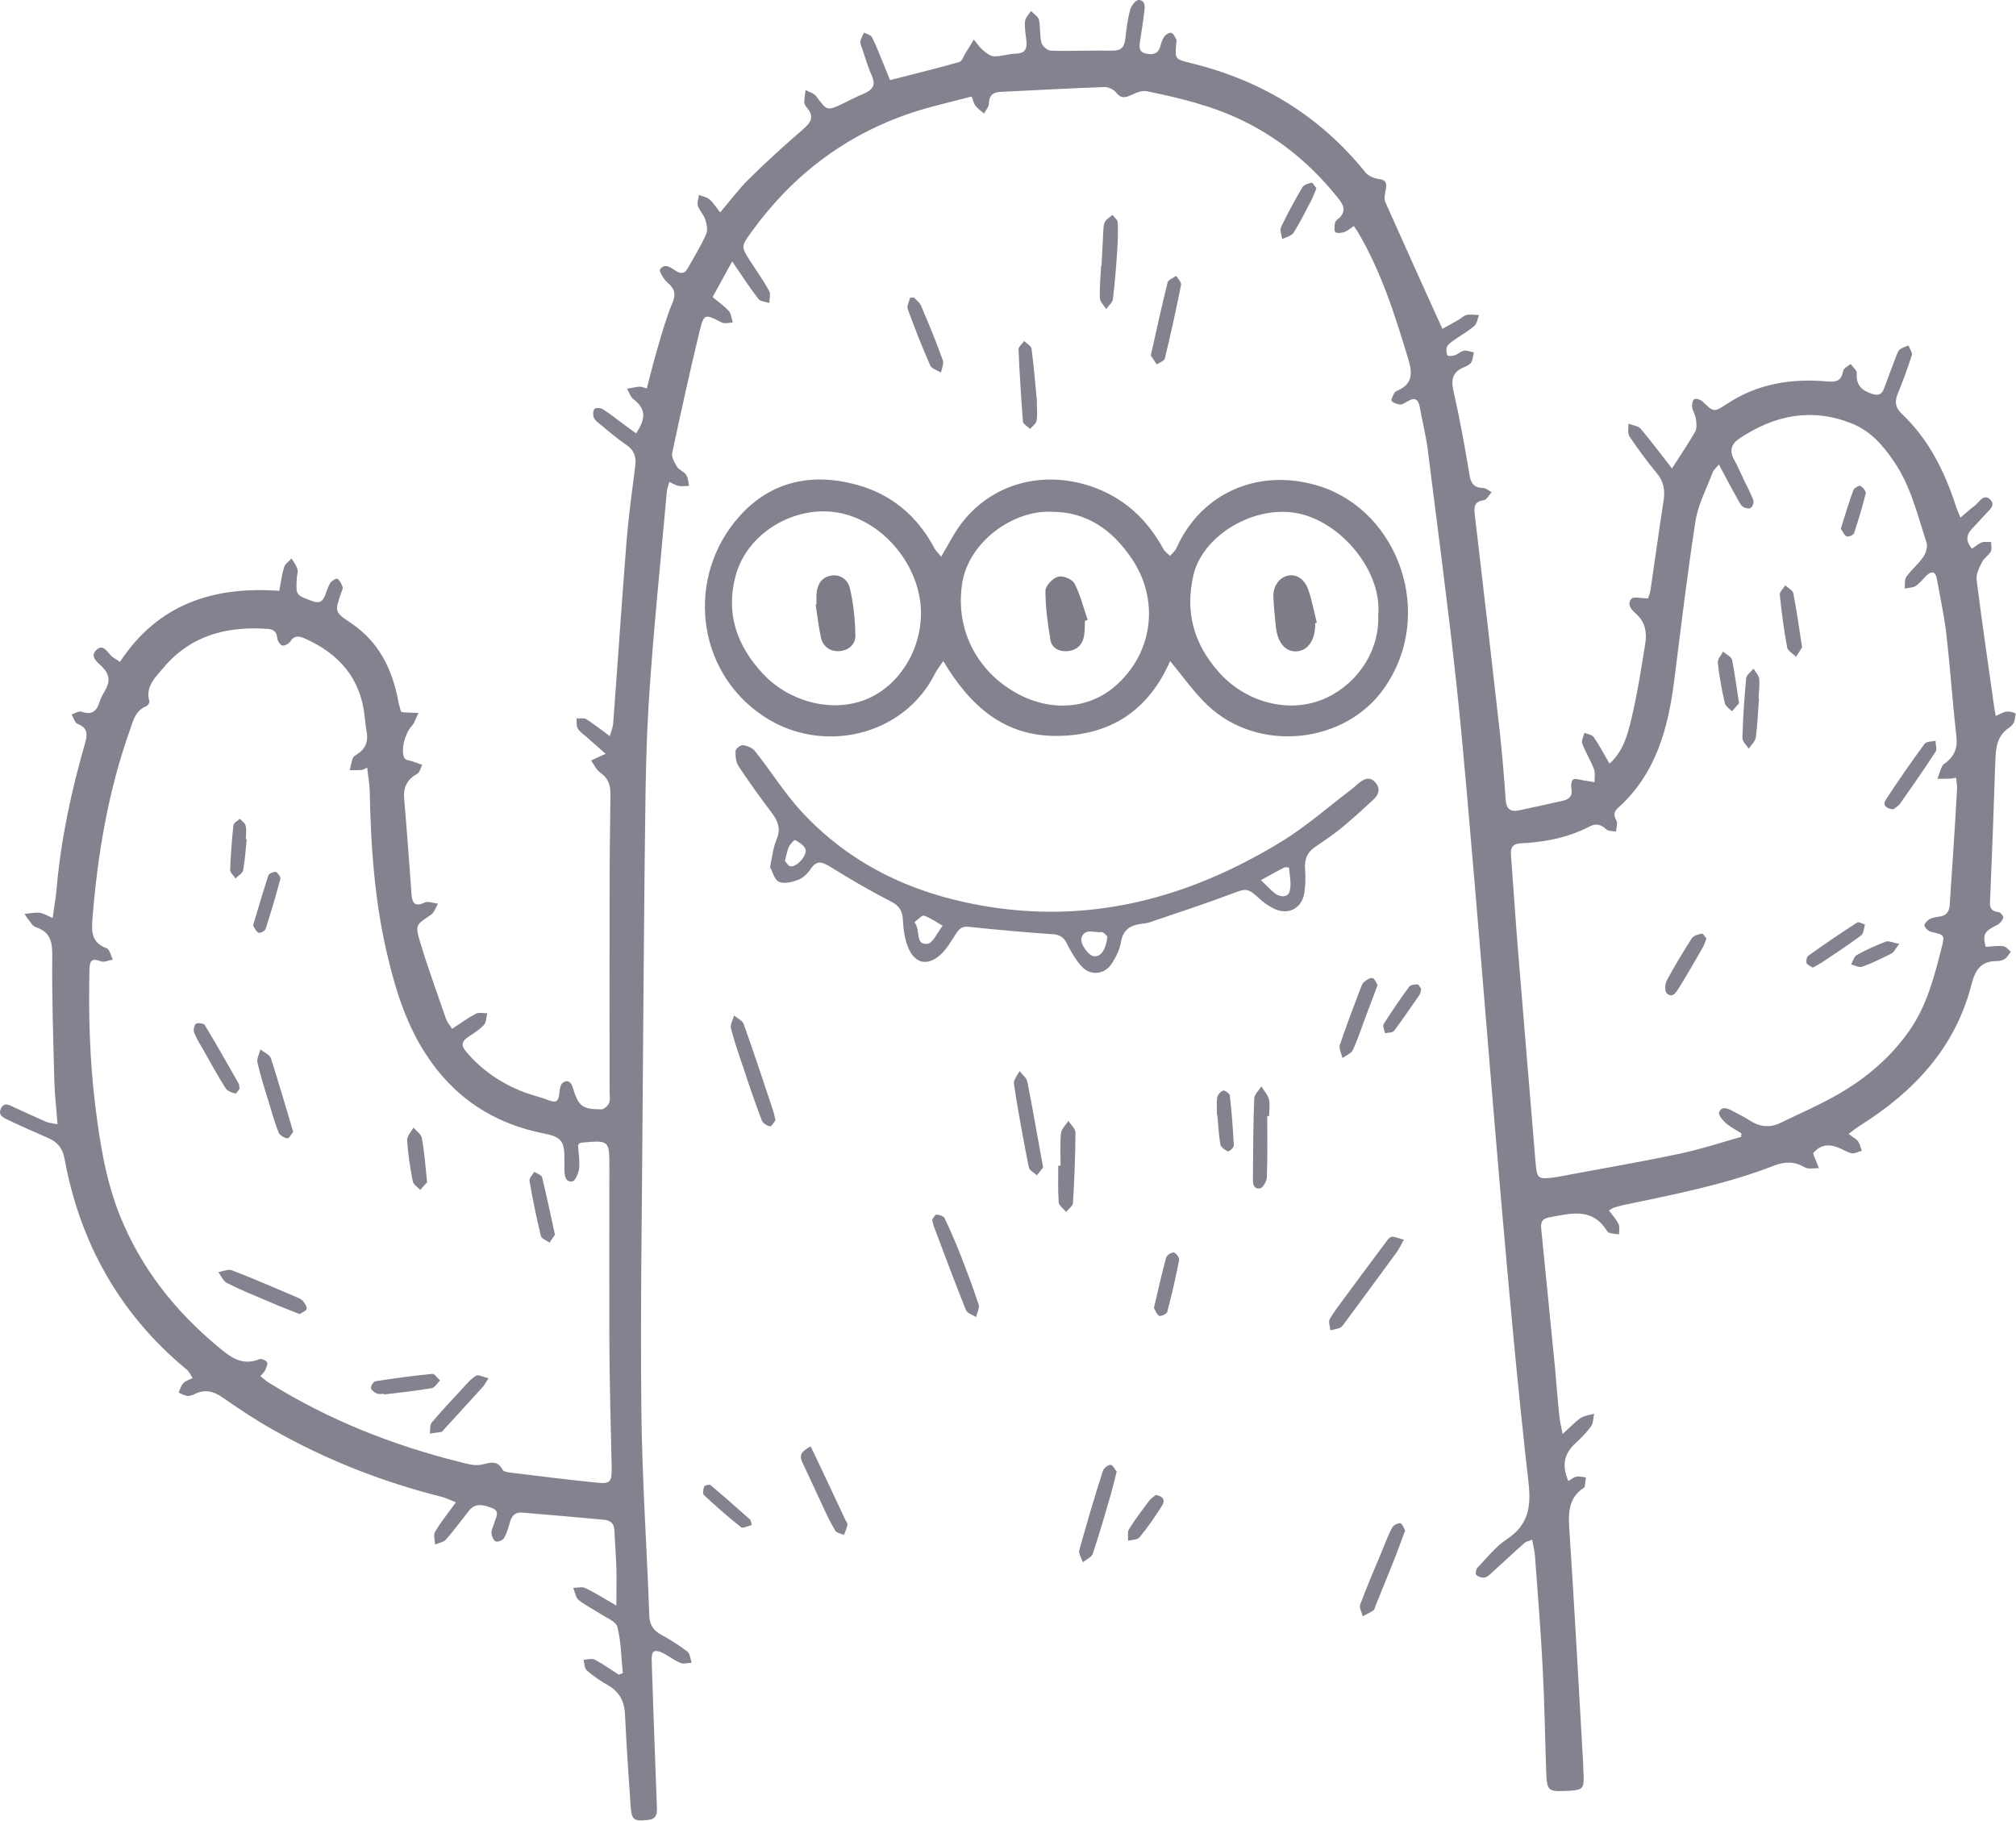 <svg width="331" height="299" viewBox="0 0 331 299" fill="none" xmlns="http://www.w3.org/2000/svg">
<path d="M329.364 116.847C328.846 116.916 328.363 117.261 327.673 117.537C327.535 116.778 327.431 116.226 327.362 115.673C326.396 108.839 325.395 102.038 324.532 95.169C324.428 94.237 324.98 93.167 325.429 92.269C325.74 91.614 326.499 91.199 326.844 90.578C327.086 90.164 326.913 89.542 326.913 88.99C326.396 88.99 325.809 88.887 325.36 89.059C324.808 89.266 324.324 89.715 323.772 90.095C322.806 88.921 322.737 87.885 323.772 86.815C324.497 86.056 325.187 85.297 325.878 84.537C326.534 83.778 327.776 82.949 326.741 81.983C325.671 80.982 324.98 82.431 324.221 83.018C323.462 83.571 322.771 84.227 321.874 84.986C321.528 84.157 321.321 83.64 321.149 83.122C319.285 77.426 316.696 72.145 312.277 67.968C311.173 66.898 311.035 65.966 311.587 64.62C312.45 62.548 313.209 60.443 313.9 58.303C314.038 57.888 313.555 57.267 313.347 56.715C312.864 56.922 312.312 57.06 311.898 57.405C311.587 57.681 311.449 58.199 311.276 58.613C310.62 60.339 309.965 62.031 309.343 63.757C308.963 64.792 308.411 64.999 307.341 64.654C305.65 64.102 304.718 63.204 304.856 61.271C304.89 60.788 304.2 60.27 303.855 59.752C303.406 60.132 302.681 60.477 302.612 60.892C302.336 62.618 301.404 62.756 299.919 62.618C294.086 62.1 288.563 62.997 283.592 66.277C281.383 67.726 281.383 67.692 279.484 65.862C279.174 65.586 278.449 65.379 278.172 65.552C277.896 65.724 277.758 66.415 277.827 66.863C277.931 67.519 278.38 68.141 278.449 68.831C278.552 69.521 278.621 70.35 278.311 70.902C277.171 72.87 275.894 74.768 274.514 76.909C272.719 74.596 271.096 72.421 269.37 70.384C268.956 69.901 268.058 69.832 267.368 69.556C267.403 70.246 267.195 71.144 267.541 71.662C268.921 73.698 270.371 75.7 271.959 77.599C273.167 79.014 273.409 80.464 273.133 82.224C272.373 87.092 271.717 91.993 270.993 96.861C270.889 97.482 270.647 98.069 270.578 98.241C269.37 98.241 268.162 97.896 267.851 98.31C267.023 99.346 267.955 100.174 268.749 100.899C270.164 102.211 270.406 103.937 270.13 105.663C269.474 109.805 268.818 113.947 267.851 118.021C267.23 120.575 266.574 123.268 264.261 125.373C263.364 123.82 262.604 122.37 261.672 121.024C261.396 120.61 260.671 120.541 260.154 120.299C260.015 120.886 259.601 121.576 259.774 122.059C260.326 123.509 261.155 124.821 261.707 126.271C261.949 126.892 261.776 127.686 261.81 128.411C261.155 128.307 260.533 128.204 259.877 128.1C259.36 128.031 258.738 127.755 258.324 127.962C258.048 128.066 257.91 128.86 257.979 129.308C258.255 130.517 257.772 131.207 256.633 131.449C254.216 132.001 251.835 132.519 249.418 133.036C247.968 133.347 247.312 132.795 247.209 131.276C246.967 127.651 246.657 124.061 246.277 120.437C244.931 108.424 243.55 96.446 242.135 84.468C241.997 83.26 242.031 82.328 243.619 82.121C244.102 82.052 244.482 81.258 244.896 80.809C244.447 80.567 243.999 80.119 243.515 80.119C242.031 80.084 241.479 79.359 241.272 77.944C240.512 73.353 239.684 68.762 238.648 64.24C238.199 62.272 238.51 61.03 240.409 60.27C240.823 60.098 241.341 59.856 241.548 59.511C241.824 59.028 241.858 58.406 241.997 57.854C241.444 57.75 240.857 57.474 240.34 57.578C239.822 57.681 239.339 58.165 238.821 58.337C238.441 58.475 237.716 58.475 237.647 58.337C237.475 57.923 237.406 57.302 237.578 56.922C237.82 56.439 238.372 56.093 238.821 55.783C239.891 55.023 241.065 54.367 242.066 53.505C242.514 53.125 242.583 52.331 242.825 51.709C242.135 51.709 241.444 51.572 240.788 51.709C240.305 51.813 239.925 52.262 239.477 52.504C238.476 53.09 237.44 53.643 236.819 53.988C233.608 46.877 230.502 40.042 227.464 33.207C227.188 32.62 227.395 31.792 227.533 31.102C227.74 30.032 227.533 29.514 226.325 29.376C225.565 29.272 224.633 28.858 224.185 28.306C216.694 18.985 207.063 13.186 195.534 10.356C192.91 9.7 192.91 9.734 193.118 7.145C193.152 6.904 193.221 6.628 193.118 6.455C192.91 6.041 192.634 5.454 192.289 5.385C191.944 5.316 191.357 5.696 191.115 6.075C190.805 6.524 190.632 7.111 190.494 7.663C190.114 8.906 189.251 9.009 188.181 8.802C186.973 8.561 187.042 7.732 187.18 6.8C187.422 5.212 187.664 3.624 187.871 2.002C187.974 1.174 188.112 0.035 186.939 0C186.455 0 185.731 0.967 185.558 1.588C185.144 3.141 184.937 4.729 184.764 6.351C184.626 7.732 184.074 8.354 182.555 8.319C179.206 8.25 175.893 8.423 172.544 8.319C171.992 8.319 171.129 7.56 170.991 7.007C170.68 5.799 170.853 4.487 170.577 3.245C170.439 2.692 169.714 2.278 169.265 1.795C168.92 2.382 168.333 2.9 168.298 3.521C168.195 4.522 168.402 5.592 168.505 6.593C168.678 7.939 168.367 8.768 166.78 8.802C165.571 8.837 164.398 9.286 163.19 9.251C162.568 9.217 161.878 8.664 161.325 8.181C160.773 7.698 160.359 7.042 159.876 6.49C159.461 7.18 159.082 7.87 158.633 8.526C158.253 9.113 157.977 10.045 157.494 10.183C153.766 11.253 149.969 12.151 146.137 13.152C145.757 12.22 145.412 11.391 145.067 10.528C144.446 9.044 143.893 7.525 143.169 6.11C142.996 5.73 142.306 5.592 141.857 5.35C141.65 5.834 141.339 6.317 141.27 6.8C141.201 7.145 141.408 7.56 141.546 7.939C142.064 9.424 142.444 10.908 143.099 12.323C143.859 13.946 143.307 14.774 141.788 15.396C140.683 15.844 139.613 16.396 138.508 16.949C135.781 18.261 135.816 18.226 133.986 15.775C133.641 15.292 132.847 15.119 132.26 14.774C132.191 15.43 132.053 16.12 132.053 16.776C132.053 17.087 132.26 17.432 132.502 17.708C133.745 19.158 133.158 20.09 131.846 21.229C128.809 23.853 125.84 26.545 122.975 29.376C121.318 30.998 119.937 32.897 118.246 34.864C117.555 34.001 117.107 33.276 116.485 32.724C116.037 32.344 115.346 32.241 114.759 31.999C114.69 32.62 114.414 33.276 114.587 33.794C114.828 34.588 115.553 35.244 115.795 36.038C116.037 36.797 116.244 37.798 115.933 38.454C115.104 40.353 114 42.113 112.999 43.908C112.55 44.737 112.032 45.116 111.066 44.53C110.237 44.012 109.202 43.08 108.373 44.219C108.166 44.53 108.995 45.876 109.616 46.428C110.824 47.429 110.997 48.327 110.375 49.811C109.374 52.193 108.684 54.678 107.959 57.164C107.303 59.338 106.785 61.547 106.199 63.757C105.612 63.619 105.267 63.446 104.956 63.48C104.266 63.55 103.61 63.722 102.954 63.826C103.299 64.412 103.506 65.172 104.024 65.552C105.957 67.07 106.164 68.555 104.438 71.144C103.644 70.591 102.885 70.005 102.125 69.452C101.055 68.658 100.02 67.83 98.915 67.14C98.57 66.932 97.776 66.932 97.603 67.14C97.362 67.45 97.327 68.141 97.5 68.555C97.672 69.004 98.156 69.349 98.535 69.659C99.951 70.833 101.366 72.041 102.885 73.077C104.162 73.94 104.473 75.044 104.3 76.494C103.782 80.533 103.23 84.606 102.885 88.645C102.091 98.69 101.435 108.7 100.676 118.746C100.641 119.367 100.365 119.988 100.123 120.851C98.639 119.781 97.5 118.849 96.257 118.055C95.843 117.814 95.187 117.986 94.669 117.952C94.704 118.504 94.6 119.16 94.876 119.609C95.153 120.126 95.739 120.506 96.223 120.92C97.362 121.921 98.501 122.922 99.433 123.751C98.57 124.165 97.81 124.51 97.051 124.855C97.534 125.546 97.914 126.409 98.57 126.858C99.882 127.755 100.261 128.963 100.227 130.413C100.158 135.694 100.089 141.01 100.089 146.292C100.054 157.269 100.089 168.28 100.089 179.257C100.089 179.879 100.227 180.604 99.985 181.121C99.778 181.57 99.157 182.123 98.743 182.123C95.601 182.123 94.98 181.605 94.082 178.671C93.806 177.704 93.254 177.152 92.391 177.773C92.011 178.049 91.873 178.878 91.839 179.465C91.735 180.673 91.39 181.156 90.113 180.638C88.766 180.12 87.351 179.81 86.005 179.292C82.311 177.877 79.101 175.702 76.512 172.63C75.753 171.732 75.753 171.042 76.719 170.352C77.651 169.696 78.687 169.109 79.446 168.28C79.861 167.866 79.826 167.003 79.999 166.347C79.377 166.347 78.618 166.175 78.135 166.416C76.823 167.107 75.615 168.004 74.234 168.902C73.854 168.315 73.44 167.832 73.233 167.279C71.783 163.068 70.23 158.857 68.953 154.576C68.124 151.815 68.331 151.815 70.748 150.192C71.3 149.813 71.541 148.984 71.921 148.363C71.196 148.294 70.368 147.914 69.781 148.156C68.228 148.881 67.675 148.397 67.572 146.844C67.192 141.632 66.812 136.419 66.364 131.207C66.191 129.343 66.778 127.997 68.469 127.065C68.918 126.823 69.056 126.064 69.332 125.58C68.78 125.373 68.228 125.166 67.71 124.993C67.261 124.821 66.605 124.821 66.433 124.51C65.708 123.268 66.502 120.437 67.537 119.263C68.09 118.677 68.331 117.779 68.711 117.054C67.917 117.02 67.123 116.985 66.329 116.951C66.225 116.951 66.122 116.916 65.846 116.847C65.708 116.329 65.501 115.742 65.397 115.121C64.396 109.84 62.221 105.352 57.561 102.245C54.903 100.485 54.972 100.381 56.008 97.344C56.111 97.033 56.353 96.619 56.249 96.377C56.077 95.859 55.801 95.307 55.421 95.031C55.248 94.893 54.455 95.342 54.247 95.687C53.833 96.308 53.661 97.033 53.384 97.723C53.005 98.69 52.487 99.139 51.279 98.69C48.586 97.689 48.586 97.758 48.724 94.962C48.759 94.444 48.966 93.892 48.828 93.409C48.621 92.787 48.207 92.235 47.861 91.683C47.447 92.166 46.826 92.546 46.653 93.098C46.273 94.341 46.101 95.618 45.859 96.999C34.951 96.205 25.873 99.242 19.694 108.666C19.142 108.286 18.762 108.079 18.417 107.803C17.623 107.147 17.001 105.594 15.828 106.698C14.62 107.872 16.138 108.804 16.829 109.529C18.002 110.737 18.071 111.876 17.312 113.257C16.967 113.878 16.587 114.465 16.38 115.121C15.931 116.674 15.172 117.468 13.411 116.847C12.963 116.674 12.307 117.123 11.754 117.296C12.065 117.814 12.272 118.677 12.755 118.849C14.447 119.505 14.378 120.61 13.964 122.025C11.685 129.93 9.959 137.973 9.269 146.188C9.131 147.638 8.855 149.088 8.648 150.71C7.75 150.33 7.129 149.916 6.473 149.847C5.679 149.778 4.816 149.951 4.022 150.054C4.436 150.641 4.851 151.262 5.299 151.815C5.472 152.022 5.748 152.195 6.024 152.264C8.337 153.092 8.613 154.749 8.579 157.027C8.51 163.931 8.751 170.8 8.924 177.67C8.993 179.879 9.269 182.088 9.442 184.573C8.613 184.401 8.026 184.366 7.543 184.159C5.817 183.4 4.091 182.606 2.365 181.812C1.606 181.467 0.708 180.845 0.156 181.984C-0.396 183.124 0.639 183.538 1.364 183.883C3.539 184.919 5.748 185.885 7.957 186.852C9.442 187.507 10.27 188.509 10.581 190.165C13.135 204.111 19.694 215.813 30.705 224.892C31.085 225.202 31.292 225.755 31.637 226.238C30.947 226.583 30.395 226.721 30.084 227.101C29.704 227.515 29.566 228.102 29.325 228.62C29.808 228.827 30.291 229.137 30.809 229.172C31.223 229.206 31.706 228.999 32.121 228.792C33.709 228.067 35.055 228.413 36.47 229.379C39.197 231.278 41.993 233.142 44.893 234.764C53.592 239.7 62.808 243.29 72.508 245.741C73.233 245.914 73.958 246.293 74.855 246.639C73.578 248.399 72.37 249.883 71.438 251.471C71.127 251.989 71.403 252.852 71.438 253.577C72.059 253.301 72.819 253.197 73.233 252.748C74.545 251.23 75.753 249.607 76.996 248.019C78.1 246.639 79.481 247.087 80.758 247.571C82.208 248.088 81.379 249.159 81.138 250.056C81 250.608 80.654 251.161 80.689 251.713C80.724 252.196 81 252.887 81.379 253.059C81.725 253.197 82.553 252.887 82.76 252.507C83.243 251.678 83.485 250.712 83.761 249.78C84.072 248.744 84.693 248.226 85.798 248.33C90.251 248.71 94.738 249.089 99.191 249.504C100.261 249.607 100.848 250.16 100.883 251.299C100.952 253.266 101.124 255.199 101.193 257.167C101.262 259.204 101.193 261.24 101.193 263.587C99.398 262.552 97.811 261.551 96.119 260.722C95.567 260.446 94.807 260.688 94.117 260.688C94.393 261.344 94.497 262.241 94.98 262.655C96.085 263.553 97.396 264.174 98.604 264.968C99.605 265.624 101.159 266.211 101.366 267.108C101.987 269.559 101.987 272.148 102.263 274.668C102.056 274.772 101.849 274.841 101.608 274.944C100.296 274.116 99.053 273.218 97.707 272.493C97.224 272.217 96.464 272.459 95.808 272.493C95.981 273.115 95.946 273.909 96.361 274.254C97.431 275.186 98.639 276.014 99.882 276.705C101.677 277.775 102.505 279.259 102.609 281.365C102.85 286.405 103.195 291.479 103.541 296.519C103.713 298.831 104.058 299.004 106.337 298.797C107.717 298.659 107.89 297.934 107.856 296.829C107.545 288.717 107.269 280.64 106.993 272.528C106.993 272.045 107.027 271.354 107.338 271.147C107.614 270.94 108.304 271.113 108.718 271.32C109.754 271.838 110.652 272.562 111.722 273.011C112.239 273.218 112.93 273.011 113.551 272.977C113.344 272.355 113.31 271.492 112.861 271.147C111.515 270.112 110.03 269.18 108.511 268.351C107.303 267.661 106.682 266.798 106.613 265.348C106.199 253.957 105.405 242.6 105.301 231.243C105.129 214.847 105.405 198.45 105.508 182.053C105.612 169.35 105.681 156.647 105.819 143.91C105.957 134.59 105.922 125.27 106.475 115.984C107.2 104.213 108.442 92.511 109.478 80.775C109.512 80.291 109.719 79.808 109.892 79.118C110.513 79.394 110.962 79.704 111.411 79.773C111.963 79.877 112.55 79.773 113.137 79.773C112.999 79.152 112.999 78.462 112.654 77.944C112.274 77.392 111.48 77.15 111.135 76.598C110.721 75.907 110.203 74.975 110.375 74.32C111.791 67.692 113.24 61.099 114.828 54.506C115.588 51.433 115.691 51.502 118.522 52.952C119.005 53.194 119.73 52.952 120.317 52.952C120.11 52.331 120.075 51.572 119.696 51.088C118.936 50.26 118.004 49.604 117.003 48.775C118.073 46.842 119.074 44.978 120.213 42.907C121.801 45.255 123.078 47.222 124.528 49.086C124.839 49.5 125.702 49.535 126.323 49.742C126.323 49.086 126.565 48.258 126.289 47.774C125.391 46.117 124.287 44.564 123.251 42.976C121.629 40.456 121.663 40.491 123.355 38.109C130.086 28.789 138.819 22.127 149.727 18.502C152.903 17.432 156.217 16.742 159.531 15.844C159.807 16.569 159.91 17.087 160.186 17.398C160.566 17.881 161.118 18.226 161.567 18.64C161.843 18.088 162.361 17.57 162.361 17.018C162.396 15.706 162.982 15.154 164.26 15.085C169.955 14.809 175.616 14.498 181.312 14.291C181.933 14.256 182.831 14.671 183.211 15.154C184.005 16.189 184.729 16.086 185.731 15.603C186.524 15.223 187.525 14.809 188.285 14.981C193.739 16.086 199.158 17.398 204.198 19.883C210.446 22.955 215.624 27.339 219.904 32.793C220.767 33.898 220.94 34.933 219.697 35.934C219.49 36.107 219.214 36.383 219.179 36.625C219.11 37.142 219.007 37.867 219.248 38.109C219.525 38.351 220.284 38.247 220.767 38.075C221.32 37.867 221.768 37.453 222.286 37.108C222.528 37.488 222.666 37.66 222.804 37.867C226.774 44.495 229.052 51.779 231.261 59.097C231.951 61.375 231.848 63.101 229.432 64.136C229.224 64.24 228.983 64.378 228.914 64.551C228.707 64.965 228.327 65.655 228.5 65.828C228.81 66.173 229.432 66.38 229.915 66.415C230.329 66.415 230.743 66.07 231.158 65.862C232.262 65.207 232.849 65.517 233.091 66.76C233.505 69.073 234.092 71.385 234.402 73.698C235.99 86.367 237.682 99.001 239.062 111.704C240.305 123.129 241.203 134.59 242.204 146.05C243.653 163.103 245 180.189 246.484 197.276C247.83 212.672 249.211 228.102 250.972 243.463C251.42 247.536 250.868 250.401 247.381 252.714C245.552 253.922 244.137 255.752 242.583 257.374C242.342 257.616 242.204 258.41 242.376 258.548C242.687 258.858 243.308 259.065 243.723 258.996C244.171 258.927 244.62 258.513 244.965 258.168C246.76 256.546 248.521 254.889 250.316 253.301C250.592 253.059 251.041 252.99 251.558 252.783C251.731 253.784 251.938 254.509 252.007 255.234C252.456 261.413 252.974 267.626 253.284 273.805C253.595 279.535 253.664 285.3 253.871 291.03C253.975 293.895 254.251 294.137 256.771 294.033C260.154 293.895 260.154 293.895 259.946 290.271C259.946 290.098 259.946 289.926 259.946 289.753C259.222 277.084 258.531 264.381 257.703 251.713C257.53 248.813 257.254 246.052 260.085 244.222C260.119 244.188 260.188 244.153 260.188 244.084C260.257 243.566 260.326 243.049 260.395 242.565C259.877 242.496 259.325 242.324 258.807 242.427C258.359 242.531 257.944 242.876 257.496 243.152C256.391 240.529 256.805 238.665 258.669 236.939C259.601 236.076 260.499 235.178 261.224 234.177C261.603 233.659 261.569 232.796 261.741 232.106C260.982 232.313 260.154 232.382 259.532 232.796C258.566 233.452 257.772 234.35 256.564 235.42C256.322 234.143 256.08 233.28 256.011 232.382C255.735 229.793 255.563 227.239 255.321 224.65C254.561 216.987 253.802 209.324 253.043 201.66C252.939 200.59 253.25 200.072 254.32 199.865C257.806 199.244 261.362 198.139 263.813 202.04C263.916 202.178 264.054 202.351 264.192 202.385C264.71 202.523 265.262 202.592 265.815 202.661C265.815 202.109 265.987 201.419 265.746 200.97C265.366 200.176 264.745 199.486 264.158 198.726C264.572 198.485 264.745 198.346 264.952 198.277C265.435 198.105 265.953 198.001 266.436 197.863C274.824 196.103 283.247 194.48 291.255 191.374C293.05 190.683 294.638 190.649 296.33 191.65C296.916 191.995 297.848 191.753 298.642 191.788C298.366 191.063 298.055 190.338 297.779 189.613C297.745 189.51 297.71 189.406 297.71 189.302C298.884 187.956 300.196 187.715 301.991 188.474C302.681 188.75 303.337 189.199 304.027 189.337C304.545 189.406 305.132 189.061 305.684 188.923C305.477 188.405 305.374 187.784 305.063 187.369C304.752 186.955 304.2 186.679 303.51 186.161C304.269 185.609 304.787 185.16 305.408 184.78C314.245 179.223 321.045 172.008 323.703 161.584C324.29 159.271 325.256 157.752 327.88 157.787C328.329 157.787 328.846 157.649 329.192 157.407C329.606 157.131 329.848 156.613 330.158 156.233C329.744 155.923 329.33 155.37 328.881 155.336C327.914 155.232 326.948 155.405 326.016 155.439C325.498 153.368 325.809 152.885 327.914 151.849C328.363 151.642 328.743 151.124 328.915 150.676C328.985 150.469 328.467 149.778 328.156 149.744C326.361 149.537 326.741 148.363 326.775 147.189C327.086 139.802 327.362 132.381 327.604 124.993C327.673 122.853 327.845 120.851 329.813 119.505C330.124 119.298 330.469 118.987 330.641 118.642C330.849 118.159 330.849 117.606 330.952 117.123C330.434 116.916 329.882 116.743 329.364 116.847ZM98.156 243.428C93.288 242.945 88.456 242.324 83.589 241.737C83.209 241.702 82.657 241.564 82.519 241.288C81.621 239.631 80.482 240.149 79.032 240.46C77.893 240.701 76.547 240.287 75.339 239.976C64.293 237.215 53.833 233.038 44.133 226.997C43.684 226.721 43.27 226.341 42.752 225.927C43.098 225.513 43.374 225.306 43.512 224.995C43.719 224.546 43.995 223.96 43.857 223.649C43.685 223.338 42.925 223.028 42.614 223.131C39.68 224.339 37.713 222.717 35.711 221.025C28.669 215.157 23.146 208.15 19.694 199.589C17.346 193.721 16.38 187.542 15.621 181.329C14.723 173.942 14.516 166.554 14.689 159.133C14.723 157.649 15.103 157.269 16.553 157.821C17.105 158.028 17.864 157.649 18.52 157.545C18.209 156.889 18.002 155.854 17.519 155.681C15.103 154.818 14.999 153.057 15.172 150.952C16 140.32 17.761 129.861 21.351 119.781C21.869 118.297 22.248 116.64 24.009 115.949C24.25 115.846 24.596 115.363 24.526 115.156C23.836 112.739 25.493 111.22 26.77 109.702C31.258 104.317 37.23 102.763 43.961 103.246C44.858 103.316 45.41 103.661 45.514 104.696C45.549 105.18 45.963 105.87 46.343 105.973C46.722 106.077 47.447 105.663 47.689 105.283C48.379 104.213 49.208 104.455 50.071 104.834C55.663 107.32 59.253 111.393 59.874 117.675C59.978 118.538 60.047 119.401 60.219 120.23C60.461 121.749 60.012 122.922 58.7 123.785C58.424 123.958 58.044 124.165 57.941 124.441C57.699 125.063 57.596 125.753 57.423 126.443C58.079 126.443 58.735 126.443 59.356 126.409C59.563 126.409 59.77 126.271 60.288 126.029C60.426 127.41 60.668 128.618 60.702 129.826C60.875 139.146 61.531 148.432 63.775 157.545C65.086 162.964 66.812 168.28 69.885 173.009C74.476 180.155 81.034 184.47 89.319 186.092C91.977 186.61 92.667 187.266 92.667 189.924C92.667 190.614 92.667 191.305 92.667 191.995C92.702 192.961 92.771 194.101 93.979 193.963C94.428 193.894 94.98 192.616 95.084 191.857C95.222 190.614 94.98 189.337 94.911 188.094C94.911 187.991 95.014 187.887 95.049 187.784C95.153 187.715 95.256 187.611 95.325 187.611C100.089 187.162 100.054 187.162 100.054 191.891C100.054 201.557 100.02 211.222 100.054 220.887C100.089 227.653 100.296 234.453 100.434 241.219C100.434 243.221 100.158 243.635 98.156 243.428ZM320.113 148.57C320.044 149.606 319.63 150.296 318.491 150.469C317.938 150.538 317.317 150.641 316.834 150.883C316.454 151.09 315.902 151.677 315.971 151.953C316.109 152.402 316.627 152.885 317.076 152.988C319.319 153.506 319.319 153.472 318.767 155.681C317.559 160.41 316.351 165.139 313.485 169.212C310.482 173.527 306.547 176.876 302.06 179.499C298.953 181.329 295.605 182.744 292.36 184.332C290.599 185.195 288.942 185.022 287.286 183.952C286.388 183.365 285.387 182.882 284.42 182.364C283.627 181.95 282.625 181.536 282.246 182.64C282.108 183.055 282.867 183.952 283.385 184.401C284.144 185.057 285.042 185.505 285.905 186.058C285.905 186.265 285.87 186.437 285.87 186.645C282.453 187.611 279.105 188.716 275.618 189.441C269.094 190.821 262.535 191.926 255.977 193.169C255.701 193.238 255.424 193.272 255.114 193.307C252.456 193.652 252.352 193.479 252.111 190.787C251.179 179.395 250.212 168.004 249.28 156.578C248.831 151.124 248.486 145.705 248.072 140.251C248.003 139.112 248.417 138.525 249.591 138.456C253.595 138.283 257.461 137.524 261.051 135.66C262.018 135.142 262.881 135.349 263.709 136.143C264.089 136.488 264.779 136.419 265.331 136.523C265.366 135.902 265.642 135.177 265.4 134.728C264.917 133.865 264.952 133.244 265.677 132.622C271.89 127.03 273.892 119.574 274.893 111.669C275.998 102.936 277.033 94.203 278.38 85.538C278.794 82.811 280.209 80.222 281.176 77.599C281.314 77.219 281.693 76.908 282.211 76.253C283.281 78.255 284.144 79.912 285.076 81.534C285.387 82.086 285.629 82.708 286.077 83.122C286.388 83.398 287.078 83.571 287.424 83.398C287.734 83.225 288.01 82.466 287.872 82.121C287.458 80.982 286.871 79.946 286.354 78.841C285.801 77.702 285.318 76.529 284.697 75.424C283.903 73.974 284.282 72.87 285.56 72.007C291.255 68.21 297.262 66.898 303.855 69.452C307.099 70.695 309.171 73.111 311.035 75.873C313.762 79.912 314.832 84.572 316.316 89.094C316.523 89.749 316.212 90.785 315.798 91.406C315.004 92.58 313.831 93.512 313.002 94.686C312.657 95.169 312.795 95.963 312.726 96.619C313.347 96.481 314.038 96.515 314.521 96.205C315.177 95.79 315.695 95.1 316.247 94.548C317.11 93.685 317.766 93.754 318.008 95.031C318.56 98.138 319.25 101.244 319.595 104.351C320.217 109.874 320.596 115.466 321.218 120.989C321.425 122.75 320.907 124.027 319.63 125.097C319.354 125.304 319.009 125.511 318.87 125.787C318.56 126.443 318.353 127.168 318.111 127.859C318.836 127.859 319.526 127.859 320.251 127.824C320.458 127.824 320.7 127.755 321.149 127.686C321.218 128.342 321.356 128.929 321.321 129.515C320.976 135.971 320.527 142.288 320.113 148.57Z" fill="#83838F"/>
<path d="M216.832 79.877C207.063 76.701 197.329 80.636 193.152 89.991C192.945 90.475 192.462 90.82 192.117 91.268C191.737 90.889 191.253 90.578 191.012 90.129C188.319 85.193 184.488 81.638 179.034 79.808C170.887 77.116 162.534 79.532 157.632 86.229C156.493 87.782 155.63 89.543 154.525 91.406C154.076 90.82 153.697 90.475 153.455 90.06C150.625 84.71 146.344 81.085 140.476 79.532C133.158 77.599 126.53 79.049 121.421 84.744C112.619 94.548 114.103 110.116 125.391 117.606C134.987 123.958 148.381 120.886 153.524 110.565C153.835 109.943 154.284 109.391 154.87 108.528C159.289 115.915 164.881 120.955 173.752 120.817C182.52 120.679 188.63 116.502 192.117 108.528C194.326 111.186 196.086 113.74 198.33 115.846C206.649 123.682 220.974 122.163 227.36 112.843C235.645 100.865 229.673 84.088 216.832 79.877ZM141.96 114.914C136.403 117.02 129.533 115.19 125.253 110.599C120.938 105.974 119.109 100.658 120.8 94.444C122.837 87.057 131.363 82.397 138.819 84.434C145.792 86.332 151.246 93.512 151.211 100.727C151.177 107.044 147.38 112.843 141.96 114.914ZM183.107 112.636C178.758 116.433 172.406 116.951 166.676 113.671C160.532 110.15 156.873 103.557 157.943 95.998C158.909 88.956 166.4 83.709 172.648 84.019C178.412 84.019 182.52 86.954 185.661 91.475C190.46 98.345 189.389 107.182 183.107 112.636ZM216.867 114.948C211.136 117.123 204.336 115.121 200.125 110.357C196.017 105.732 194.533 100.554 195.948 94.41C197.536 87.54 206.925 82.224 214.381 84.606C220.974 86.677 226.843 94.133 226.29 100.865C226.567 107.596 222.045 112.981 216.867 114.948Z" fill="#83838F"/>
<path d="M225.841 128.48C224.944 127.444 224.012 127.824 223.114 128.549C222.7 128.86 222.355 129.239 221.941 129.55C218.109 132.45 214.45 135.694 210.377 138.18C195.119 147.5 178.757 151.884 160.807 148.604C149.382 146.533 139.406 141.735 131.501 133.14C128.739 130.102 126.53 126.547 123.976 123.337C123.561 122.784 122.698 122.439 122.008 122.335C121.628 122.266 120.8 122.922 120.765 123.267C120.731 124.13 120.834 125.166 121.283 125.822C123.009 128.445 124.873 131 126.772 133.52C127.773 134.866 128.222 136.143 127.497 137.835C126.944 139.146 126.806 140.596 126.427 142.357C126.841 143.116 127.151 144.428 127.911 144.773C128.774 145.153 130.086 144.807 131.087 144.428C131.881 144.117 132.64 143.392 133.123 142.633C134.193 141.079 135.091 141.563 136.403 142.357C139.613 144.359 142.892 146.257 146.24 147.983C147.621 148.674 148.139 149.467 148.243 150.986C148.312 152.609 148.553 154.335 149.209 155.784C150.279 158.166 152.247 158.58 154.249 156.889C155.353 155.957 156.113 154.611 156.907 153.368C157.459 152.54 157.908 152.022 159.082 152.16C163.638 152.643 168.229 153.057 172.786 153.368C173.994 153.437 174.65 153.851 175.167 154.921C175.858 156.268 176.652 157.683 177.687 158.753C179.103 160.237 181.346 159.961 182.485 158.27C183.21 157.2 183.832 155.923 184.039 154.68C184.35 152.816 185.385 151.987 187.111 151.711C187.663 151.608 188.25 151.608 188.802 151.401C193.255 149.882 197.708 148.432 202.127 146.775C204.647 145.808 204.819 145.739 206.821 147.569C207.443 148.156 208.168 148.639 208.927 149.053C211.274 150.365 213.691 149.295 214.139 146.671C214.347 145.394 214.381 144.048 214.278 142.736C214.139 141.148 214.588 139.94 215.934 139.043C217.35 138.076 218.8 137.11 220.111 136.04C221.975 134.521 223.77 132.864 225.531 131.241C226.394 130.447 226.67 129.446 225.841 128.48ZM129.74 142.218C129.395 142.149 129.119 141.597 128.877 141.355C129.119 140.423 129.223 139.664 129.533 139.008C129.74 138.559 130.431 137.835 130.534 137.904C131.19 138.283 131.95 138.732 132.226 139.353C132.675 140.32 130.776 142.46 129.74 142.218ZM152.212 154.956C150.176 155.094 151.211 152.747 150.141 151.401C150.762 150.952 151.384 150.192 151.729 150.33C152.799 150.71 153.766 151.401 154.767 151.987C153.938 153.023 153.144 154.921 152.212 154.956ZM179.586 156.993C178.723 156.889 177.239 154.887 177.584 153.92C178.171 152.298 179.689 153.196 180.829 153.023C181.174 152.988 181.623 153.575 181.83 153.748C181.553 156.026 180.691 157.131 179.586 156.993ZM211.723 146.395C211.412 147.396 210.101 147.327 209.238 146.602C208.547 146.016 207.926 145.36 207.029 144.497C208.409 143.737 209.617 143.047 210.86 142.426C211.067 142.322 211.62 142.426 211.654 142.46C211.723 143.772 212.103 145.187 211.723 146.395Z" fill="#83838F"/>
<path d="M127.324 183.918C127.083 184.194 126.703 184.953 126.427 184.919C125.909 184.815 125.253 184.401 125.08 183.952C123.976 181.052 122.975 178.118 122.008 175.184C121.283 173.079 120.558 170.938 120.006 168.798C119.868 168.177 120.351 167.417 120.524 166.727C121.076 167.176 121.905 167.555 122.112 168.142C123.769 172.802 125.322 177.462 126.876 182.157C127.048 182.64 127.152 183.124 127.324 183.918Z" fill="#83838F"/>
<path d="M230.502 203.524C229.949 204.491 229.708 205.078 229.328 205.561C226.497 209.462 223.632 213.328 220.767 217.194C220.56 217.47 220.353 217.815 220.077 217.953C219.559 218.195 218.972 218.264 218.42 218.402C218.385 217.781 218.075 217.021 218.316 216.573C219.007 215.33 219.939 214.225 220.767 213.052C222.976 210.048 225.186 207.08 227.429 204.077C227.74 203.662 228.085 203.11 228.499 203.041C229.052 203.007 229.673 203.317 230.502 203.524Z" fill="#83838F"/>
<path d="M160.256 216.227C159.669 215.848 158.806 215.606 158.599 215.088C156.769 210.532 155.043 205.906 153.317 201.315C153.214 201.039 153.179 200.763 153.041 200.245C153.214 200.038 153.455 199.451 153.697 199.417C154.18 199.417 154.905 199.624 155.078 199.969C156.01 201.936 156.873 203.904 157.667 205.941C158.737 208.668 159.772 211.395 160.67 214.156C160.877 214.708 160.428 215.502 160.256 216.227Z" fill="#83838F"/>
<path d="M171.267 191.684C170.991 192.029 170.611 192.478 170.231 192.961C169.783 192.513 169.023 192.168 168.92 191.65C168.022 187.093 167.159 182.537 166.469 177.946C166.365 177.29 167.056 176.53 167.401 175.84C167.849 176.427 168.574 176.979 168.678 177.6C169.575 182.157 170.369 186.748 171.267 191.684Z" fill="#83838F"/>
<path d="M183.349 241.599C182.969 243.014 182.727 244.119 182.417 245.223C181.45 248.537 180.518 251.817 179.414 255.096C179.206 255.683 178.343 256.028 177.791 256.477C177.584 255.821 177.066 255.096 177.204 254.509C178.412 250.16 179.69 245.81 181.07 241.495C181.209 241.047 181.933 240.46 182.348 240.494C182.727 240.494 183.072 241.288 183.349 241.599Z" fill="#83838F"/>
<path d="M208.375 183.227C208.271 183.227 208.168 183.227 208.064 183.227C208.064 186.61 208.133 189.993 207.995 193.341C207.961 193.963 207.339 195.033 206.891 195.102C205.682 195.274 205.683 194.135 205.717 193.272C205.752 188.957 205.752 184.642 205.924 180.362C205.959 179.672 206.684 179.016 207.098 178.36C207.512 179.05 208.133 179.706 208.341 180.466C208.548 181.329 208.375 182.295 208.375 183.227Z" fill="#83838F"/>
<path d="M230.709 251.264C230.156 252.783 229.673 254.06 229.19 255.337C228.085 258.099 226.981 260.86 225.842 263.622C225.738 263.898 225.703 264.243 225.496 264.381C224.944 264.761 224.323 265.037 223.736 265.348C223.598 264.692 223.115 263.933 223.322 263.415C224.495 260.308 225.807 257.27 227.084 254.198C227.567 253.025 227.982 251.851 228.603 250.746C228.81 250.367 229.57 249.987 229.949 250.091C230.294 250.229 230.502 250.919 230.709 251.264Z" fill="#83838F"/>
<path d="M183.418 41.388C183.245 43.977 183.038 46.532 182.727 49.086C182.658 49.673 182.002 50.191 181.623 50.743C181.243 50.122 180.587 49.535 180.587 48.913C180.518 47.153 180.691 45.358 180.794 43.597C180.829 43.597 180.829 43.597 180.863 43.597C180.967 41.768 181.036 39.938 181.139 38.109C181.174 37.522 181.174 36.901 181.416 36.418C181.657 35.969 182.244 35.658 182.658 35.279C182.969 35.693 183.521 36.107 183.521 36.556C183.59 38.178 183.521 39.8 183.418 41.388Z" fill="#83838F"/>
<path d="M139.13 250.332C139.026 250.884 138.785 251.437 138.577 251.989C138.094 251.782 137.404 251.678 137.162 251.333C136.334 249.952 135.643 248.503 134.987 247.053C133.883 244.706 132.813 242.358 131.708 240.011C131.259 239.044 131.398 238.354 133.089 237.457C133.365 238.009 133.641 238.596 133.917 239.148C135.574 242.634 137.197 246.121 138.819 249.573C138.957 249.814 139.199 250.091 139.13 250.332Z" fill="#83838F"/>
<path d="M193.911 46.773C193.118 50.812 192.22 54.851 191.254 58.855C191.15 59.269 190.39 59.511 189.907 59.822C189.562 59.304 189.251 58.786 188.941 58.372C189.873 54.195 190.736 50.26 191.702 46.394C191.806 45.945 192.634 45.634 193.118 45.289C193.428 45.772 193.981 46.325 193.911 46.773Z" fill="#83838F"/>
<path d="M170.197 69.073C170.093 69.59 169.507 69.97 169.127 70.419C168.713 70.005 167.988 69.625 167.953 69.211C167.643 65.275 167.401 61.34 167.228 57.371C167.194 56.922 167.85 56.439 168.16 55.99C168.575 56.404 169.299 56.784 169.369 57.267C169.748 60.201 169.99 63.17 170.232 65.655C170.232 67.139 170.37 68.141 170.197 69.073Z" fill="#83838F"/>
<path d="M176.583 185.954C176.548 189.786 176.41 193.652 176.169 197.484C176.134 198.001 175.444 198.485 175.03 198.968C174.615 198.416 173.856 197.932 173.821 197.38C173.683 195.378 173.752 193.376 173.752 191.374H174.132C174.132 189.579 174.029 187.784 174.201 186.023C174.27 185.333 174.995 184.677 175.409 184.021C175.823 184.677 176.583 185.298 176.583 185.954Z" fill="#83838F"/>
<path d="M226.187 161.722C225.462 163.62 224.841 165.277 224.219 166.934C223.529 168.764 222.942 170.628 222.114 172.388C221.837 172.975 221.009 173.251 220.422 173.7C220.25 173.01 219.801 172.181 219.973 171.594C221.009 168.488 222.183 165.45 223.322 162.412C223.494 161.998 223.632 161.48 223.978 161.204C224.357 160.859 224.979 160.479 225.358 160.583C225.738 160.686 225.945 161.377 226.187 161.722Z" fill="#83838F"/>
<path d="M154.491 61.168C153.904 60.788 152.972 60.546 152.73 59.994C151.384 56.956 150.176 53.85 149.037 50.743C148.864 50.225 149.278 49.5 149.416 48.879C149.624 48.879 149.865 48.844 150.072 48.844C150.452 49.293 151.004 49.638 151.211 50.156C152.454 53.09 153.697 56.059 154.767 59.062C155.043 59.649 154.629 60.477 154.491 61.168Z" fill="#83838F"/>
<path d="M193.601 206.838C193.048 209.703 192.393 212.568 191.633 215.399C191.564 215.71 190.598 216.158 190.321 216.02C189.907 215.813 189.7 215.123 189.458 214.743C190.149 211.809 190.736 209.116 191.461 206.458C191.564 206.079 192.358 205.561 192.738 205.63C193.083 205.699 193.67 206.493 193.601 206.838Z" fill="#83838F"/>
<path d="M216.142 30.895C215.831 31.654 215.624 32.241 215.348 32.793C214.381 34.623 213.484 36.487 212.379 38.213C212.034 38.73 211.171 38.938 210.515 39.248C210.446 38.592 210.066 37.764 210.343 37.246C211.413 35.037 212.586 32.862 213.829 30.756C214.071 30.342 214.796 30.101 215.348 29.997C215.555 29.997 215.9 30.618 216.142 30.895Z" fill="#83838F"/>
<path d="M202.576 188.06C202.61 188.405 201.782 189.095 201.609 189.026C201.092 188.785 200.436 188.336 200.367 187.887C200.091 186.299 200.022 184.677 199.883 183.089C199.849 183.089 199.849 183.089 199.814 183.089C199.814 182.123 199.711 181.122 199.849 180.189C199.918 179.741 200.401 179.188 200.815 179.05C201.092 178.947 201.886 179.534 201.92 179.844C202.231 182.571 202.438 185.298 202.576 188.06Z" fill="#83838F"/>
<path d="M123.424 250.367C122.837 250.505 121.974 250.953 121.698 250.746C119.592 249.089 117.555 247.294 115.588 245.465C115.346 245.258 115.45 244.464 115.622 244.05C115.691 243.843 116.485 243.67 116.658 243.808C118.833 245.638 120.973 247.536 123.113 249.435C123.286 249.504 123.251 249.745 123.424 250.367Z" fill="#83838F"/>
<path d="M233.332 162.343C233.229 162.792 233.229 163.103 233.056 163.344C231.675 165.312 230.329 167.314 228.879 169.247C228.638 169.558 227.878 169.523 227.395 169.627C227.291 169.109 226.981 168.418 227.188 168.108C228.5 166.037 229.88 164 231.365 161.998C231.606 161.687 232.262 161.584 232.745 161.618C232.953 161.618 233.16 162.101 233.332 162.343Z" fill="#83838F"/>
<path d="M190.77 247.225C189.631 249.02 188.423 250.781 187.077 252.403C186.731 252.818 185.834 252.783 185.213 252.956C185.247 252.3 185.074 251.506 185.385 251.023C186.386 249.4 187.525 247.916 188.664 246.397C188.975 245.983 189.458 245.672 189.769 245.43C191.15 245.672 191.288 246.432 190.77 247.225Z" fill="#83838F"/>
<path d="M50.347 214.881C50.278 215.226 49.622 215.433 49.208 215.744C47.516 215.054 45.894 214.467 44.34 213.776C41.959 212.775 39.577 211.809 37.264 210.635C36.643 210.325 36.297 209.462 35.849 208.84C36.608 208.737 37.506 208.288 38.127 208.564C41.717 209.945 45.238 211.498 48.759 212.983C49.139 213.155 49.518 213.328 49.76 213.604C50.036 213.984 50.416 214.501 50.347 214.881Z" fill="#83838F"/>
<path d="M48.138 185.816C47.827 186.196 47.447 186.955 47.171 186.886C46.653 186.817 45.963 186.403 45.756 185.954C45.169 184.539 44.755 183.02 44.306 181.536C43.581 179.188 42.822 176.841 42.269 174.425C42.131 173.803 42.58 173.01 42.753 172.285C43.34 172.768 44.272 173.148 44.479 173.734C45.756 177.704 46.895 181.674 48.138 185.816Z" fill="#83838F"/>
<path d="M39.335 178.74C39.163 178.947 38.817 179.568 38.645 179.534C38.058 179.361 37.298 179.119 37.022 178.636C35.745 176.599 34.572 174.494 33.398 172.388C32.846 171.456 32.259 170.524 31.879 169.523C31.706 169.109 31.879 168.28 32.19 168.073C32.5 167.866 33.467 168.004 33.639 168.315C35.572 171.491 37.367 174.735 39.231 177.98C39.266 178.118 39.266 178.325 39.335 178.74Z" fill="#83838F"/>
<path d="M80.206 226.272C79.688 227.066 79.515 227.446 79.239 227.722C77.099 230.104 74.924 232.451 72.75 234.833C72.681 234.937 72.577 235.04 72.508 235.075C71.852 235.178 71.231 235.247 70.575 235.351C70.678 234.764 70.54 233.97 70.851 233.59C72.474 231.657 74.2 229.828 75.925 227.964C76.616 227.204 77.306 226.376 78.169 225.858C78.514 225.617 79.308 226.065 80.206 226.272Z" fill="#83838F"/>
<path d="M91.114 202.696C90.872 203.076 90.527 203.524 90.216 204.008C89.733 203.628 88.905 203.352 88.801 202.903C88.076 199.9 87.455 196.897 86.937 193.859C86.868 193.41 87.455 192.858 87.731 192.375C88.18 192.685 88.905 192.892 89.008 193.272C89.733 196.275 90.389 199.348 91.114 202.696Z" fill="#83838F"/>
<path d="M72.266 226.618C71.818 227.066 71.403 227.791 70.886 227.895C68.297 228.343 65.673 228.62 63.084 228.93C63.084 228.896 63.084 228.861 63.084 228.827C62.67 228.827 62.221 228.93 61.911 228.792C61.496 228.62 60.944 228.24 60.91 227.895C60.875 227.515 61.324 226.825 61.669 226.756C64.776 226.272 67.882 225.858 71.024 225.547C71.369 225.547 71.818 226.272 72.266 226.618Z" fill="#83838F"/>
<path d="M70.126 194.101C69.885 194.377 69.436 194.86 68.987 195.343C68.573 194.895 67.882 194.48 67.779 193.963C67.33 191.719 66.985 189.441 66.847 187.162C66.812 186.506 67.503 185.816 67.882 185.126C68.366 185.678 69.16 186.196 69.263 186.852C69.677 189.095 69.85 191.408 70.126 194.101Z" fill="#83838F"/>
<path d="M46.032 144.29C45.307 147.051 44.479 149.778 43.616 152.505C43.512 152.816 42.718 153.265 42.442 153.127C42.028 152.919 41.786 152.333 41.544 151.953C42.407 149.053 43.201 146.361 44.064 143.703C44.168 143.392 44.962 143.081 45.307 143.151C45.618 143.289 46.101 143.979 46.032 144.29Z" fill="#83838F"/>
<path d="M40.509 137.766C40.336 139.457 40.233 141.183 39.922 142.874C39.819 143.392 39.094 143.772 38.679 144.221C38.369 143.737 37.747 143.254 37.782 142.771C37.886 140.32 38.058 137.869 38.334 135.453C38.369 135.073 39.025 134.762 39.37 134.417C39.715 134.797 40.267 135.142 40.336 135.591C40.509 136.281 40.371 137.075 40.371 137.8C40.44 137.766 40.474 137.766 40.509 137.766Z" fill="#83838F"/>
<path d="M317.8 123.406C315.936 126.271 313.969 129.101 312.001 131.897C311.69 132.346 311.173 132.622 310.862 132.864C309.55 132.76 309.067 132.104 309.654 131.241C311.69 128.135 313.796 125.097 316.005 122.094C316.281 121.714 317.179 121.749 317.8 121.611C317.766 122.197 318.076 122.991 317.8 123.406Z" fill="#83838F"/>
<path d="M288.735 114.707C288.77 114.707 288.77 114.707 288.804 114.707C288.632 116.812 288.563 118.953 288.287 121.058C288.183 121.714 287.527 122.301 287.113 122.922C286.733 122.301 286.043 121.714 286.077 121.127C286.181 117.848 286.388 114.569 286.699 111.324C286.768 110.772 287.493 110.288 287.907 109.771C288.218 110.323 288.77 110.875 288.839 111.462C288.942 112.532 288.77 113.637 288.735 114.707Z" fill="#83838F"/>
<path d="M295.881 106.284C295.605 106.698 295.225 107.285 294.88 107.837C294.397 107.32 293.534 106.871 293.43 106.319C292.912 103.454 292.498 100.554 292.222 97.654C292.153 97.171 292.809 96.619 293.119 96.101C293.568 96.515 294.327 96.895 294.431 97.378C294.983 100.174 295.398 103.074 295.881 106.284Z" fill="#83838F"/>
<path d="M280.174 154.093C279.933 154.68 279.829 155.06 279.657 155.405C278.345 157.683 277.033 159.961 275.652 162.205C275.204 162.93 274.617 163.896 273.685 163.103C273.305 162.792 273.34 161.549 273.65 160.997C274.928 158.615 276.308 156.337 277.758 154.059C278.034 153.61 278.828 153.403 279.415 153.265C279.622 153.23 279.933 153.817 280.174 154.093Z" fill="#83838F"/>
<path d="M306.202 151.78C306.029 152.367 305.995 153.23 305.615 153.541C303.578 155.06 301.473 156.44 299.367 157.856C298.849 158.201 298.297 158.477 297.641 158.857C297.227 158.581 296.709 158.408 296.606 158.097C296.502 157.752 296.64 157.062 296.916 156.889C299.54 155.025 302.198 153.196 304.89 151.47C305.132 151.263 305.753 151.642 306.202 151.78Z" fill="#83838F"/>
<path d="M285.525 115.466C285.214 115.811 284.8 116.295 284.351 116.778C283.937 116.329 283.281 115.915 283.178 115.397C282.694 113.222 282.28 111.013 282.039 108.804C281.969 108.217 282.591 107.596 282.901 106.975C283.419 107.423 284.248 107.803 284.386 108.321C284.834 110.53 285.111 112.843 285.525 115.466Z" fill="#83838F"/>
<path d="M306.34 80.982C305.788 83.191 305.132 85.366 304.407 87.54C304.303 87.851 303.475 88.196 303.199 88.058C302.785 87.885 302.578 87.264 302.232 86.815C302.923 84.606 303.544 82.501 304.304 80.464C304.442 80.119 305.201 79.67 305.443 79.773C305.857 79.981 306.409 80.671 306.34 80.982Z" fill="#83838F"/>
<path d="M311.829 154.956C311.173 155.784 310.966 156.337 310.551 156.544C308.964 157.338 307.376 158.132 305.719 158.719C305.236 158.891 304.545 158.477 303.924 158.339C304.234 157.821 304.407 157.027 304.856 156.786C306.409 155.923 308.032 155.198 309.654 154.576C310.172 154.438 310.862 154.783 311.829 154.956Z" fill="#83838F"/>
<path d="M140.442 104.348C140.476 105.833 139.233 106.868 137.68 106.903C136.196 106.937 135.126 106.109 134.78 104.659C134.401 102.864 134.194 101.069 133.917 99.24C133.952 99.24 134.021 99.24 134.056 99.24C134.056 98.653 134.021 98.1 134.056 97.514C134.194 96.029 134.78 94.821 136.403 94.51C138.06 94.2 139.268 95.304 139.544 96.582C140.131 99.136 140.407 101.759 140.442 104.348Z" fill="#7D7D88"/>
<path d="M178.585 101.759C178.447 101.794 178.309 101.863 178.136 101.932C178.102 102.795 178.136 103.658 177.964 104.486C177.688 105.971 176.652 106.799 175.237 106.903C173.96 107.006 172.717 106.454 172.475 105.108C172.026 102.415 171.647 99.688 171.647 96.996C171.647 96.167 172.82 94.924 173.718 94.683C174.477 94.441 176.065 95.097 176.41 95.787C177.377 97.617 177.86 99.723 178.585 101.759Z" fill="#7D7D88"/>
<path d="M216.211 102.242C216.107 102.277 216.038 102.277 215.935 102.311V102.657C215.9 105.176 214.692 106.833 212.862 106.937C211.067 107.04 209.721 105.487 209.48 102.898C209.307 101.241 209.134 99.584 209.065 97.927C209.031 96.201 210.066 94.821 211.413 94.51C212.793 94.199 214.14 94.993 214.795 96.788C215.417 98.549 215.727 100.413 216.211 102.242Z" fill="#7D7D88"/>
</svg>
